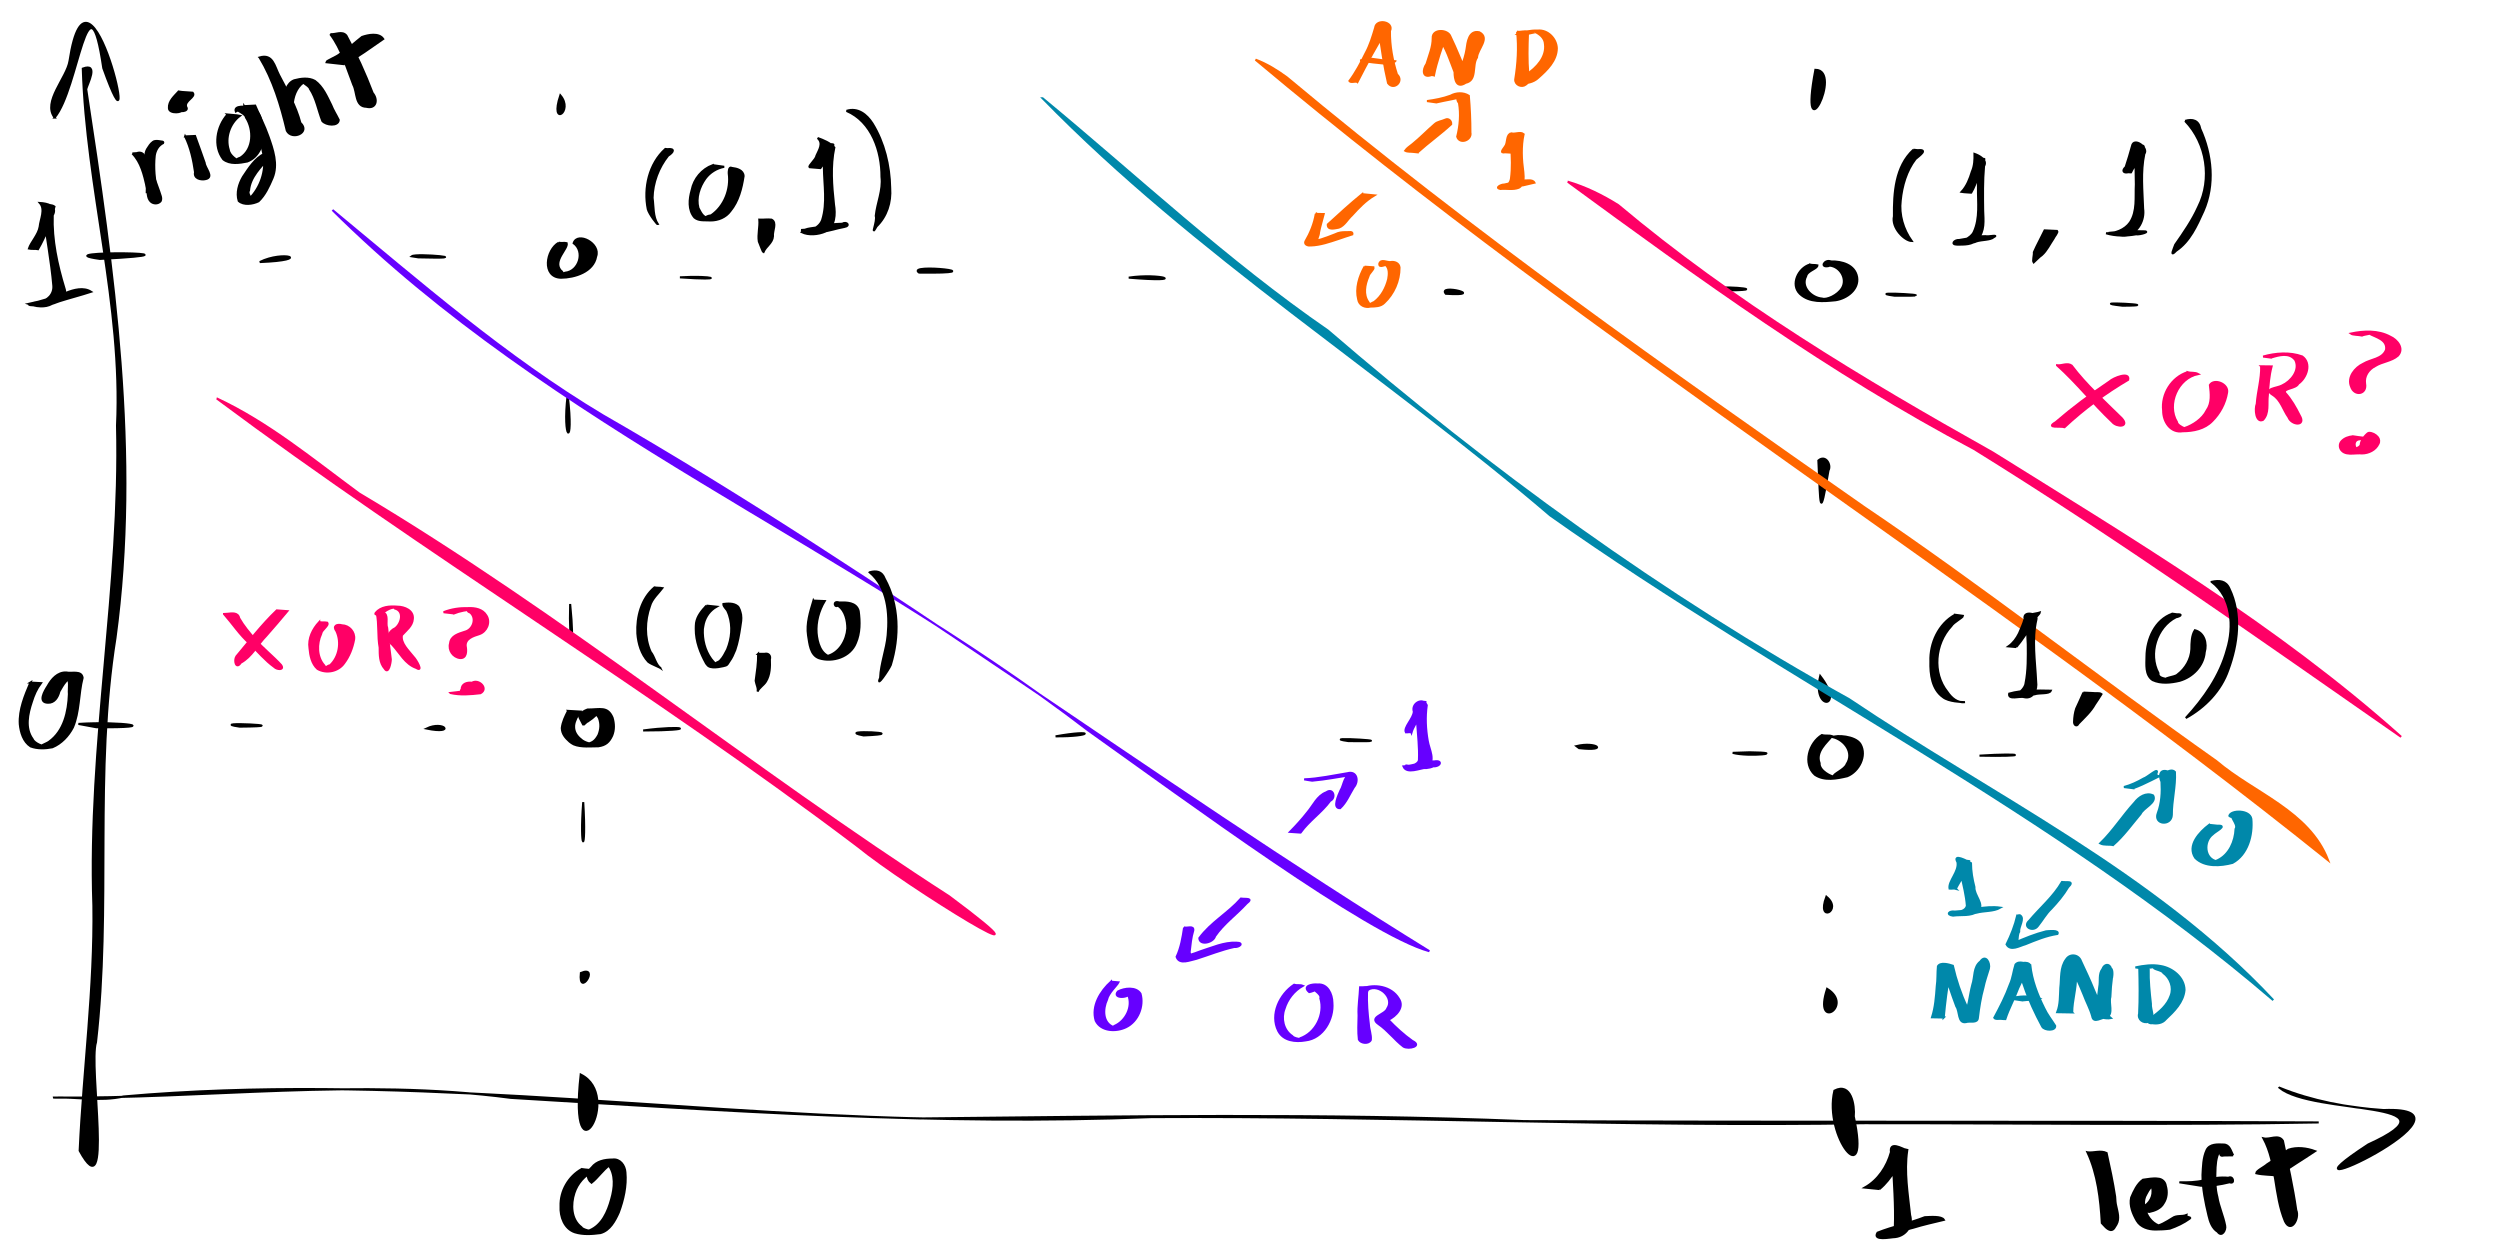 <?xml version="1.0" encoding="UTF-8" standalone="no"?>
<svg
   xmlns:dc="http://purl.org/dc/elements/1.1/"
   xmlns:cc="http://creativecommons.org/ns#"
   xmlns:rdf="http://www.w3.org/1999/02/22-rdf-syntax-ns#"
   xmlns:svg="http://www.w3.org/2000/svg"
   xmlns="http://www.w3.org/2000/svg"
   xmlns:sodipodi="http://sodipodi.sourceforge.net/DTD/sodipodi-0.dtd"
   xmlns:inkscape="http://www.inkscape.org/namespaces/inkscape"
   sodipodi:docname="perceptron-decision.svg"
   inkscape:version="1.0 (4035a4fb49, 2020-05-01)"
   id="svg8"
   version="1.1"
   viewBox="0 0 317.5 158.75"
   height="600"
   width="1200">
  <defs
     id="defs2" />
  <sodipodi:namedview
     inkscape:snap-global="false"
     inkscape:document-rotation="0"
     inkscape:window-maximized="0"
     inkscape:window-y="21"
     inkscape:window-x="0"
     inkscape:window-height="1059"
     inkscape:window-width="1918"
     units="px"
     showgrid="false"
     inkscape:current-layer="layer1"
     inkscape:document-units="mm"
     inkscape:cy="306.76951"
     inkscape:cx="596.66779"
     inkscape:zoom="1.4"
     inkscape:pageshadow="2"
     inkscape:pageopacity="0.0"
     borderopacity="1.0"
     bordercolor="#666666"
     pagecolor="#ffffff"
     id="base" />
  <g
     transform="translate(0,-138.25)"
     id="layer1"
     inkscape:groupmode="layer"
     inkscape:label="Layer 1">
    <path
       d="m 10.515,146.963 c 0.453,15.2 5.062,30.019 4.348,45.335 0.486,20.414 -3.711,40.562 -3.001,60.986 0.149,10.405 -1.27,20.783 -1.745,31.109 4.29,7.848 1.11,-10.776 2.074,-13.786 1.959,-17.083 -0.249,-34.29 2.472,-51.325 3.166,-23.269 -0.21,-46.687 -3.716,-69.706 0.15,-0.658 1.66,-3.4 -0.432,-2.614 z"
       style="fill:#000000;stroke:#000000;stroke-width:0.265;stroke-linecap:round"
       id="path96" />
    <path
       d="m 6.755,277.644 c 19.384,0.18 38.788,-2.513 58.126,0.034 27.095,1.636 54.215,3.535 81.357,2.443 30.201,-0.174 60.385,1.269 90.588,0.774 19.217,-0.014 38.472,0.253 57.65,-0.096 -33.623,-0.156 -67.239,-0.015 -100.874,-0.165 -25.553,-1.038 -51.124,-0.591 -76.668,-0.339 -33.734,-0.844 -67.493,-5.765 -101.237,-2.793 -2.99,0.671 -5.942,0.032 -8.941,0.142 z"
       style="fill:#000000;stroke:#000000;stroke-width:0.265;stroke-linecap:round"
       id="path98" />
    <path
       d="m 289.489,276.39 c 4.279,3.528 23.686,1.544 11.28,7.205 -14.149,9.247 16.223,-4.945 1.944,-4.366 -4.529,-0.304 -9.135,-1.168 -13.224,-2.839 z"
       style="fill:#000000;stroke:#000000;stroke-width:0.265;stroke-linecap:round"
       id="path100" />
    <path
       d="m 6.938,153.177 c 3.069,-3.604 4.255,-19.289 6.181,-6.279 5.352,14.988 -1.792,-17.443 -4.287,-0.913 -0.334,2.15 -3.457,5.208 -1.893,7.192 z"
       style="fill:#000000;stroke:#000000;stroke-width:0.265;stroke-linecap:round"
       id="path102" />
    <path
       d="m 16.816,157.74 c 1.105,1.124 1.465,2.723 1.808,4.208 0.19,0.61 0.025,1.381 0.499,1.871 0.344,0.346 0.94,0.36 1.269,-0.012 0.21,-0.395 -0.067,-0.848 -0.171,-1.243 -0.547,-1.45 -0.959,-2.97 -1.806,-4.286 -0.113,-0.526 -0.544,-0.772 -1.049,-0.575 -0.183,0.012 -0.367,0.024 -0.55,0.037 z"
       style="fill:#000000;stroke:#000000;stroke-width:0.265;stroke-linecap:round"
       id="path104" />
    <path
       d="m 19.919,162.647 c -0.255,-1.532 -0.442,-3.097 -0.267,-4.648 0.095,-0.646 0.454,-1.291 1.062,-1.579 0.129,-0.24 -0.293,-0.174 -0.444,-0.232 -0.287,-0.039 -0.609,-0.095 -0.858,0.099 -0.331,0.234 -0.523,0.604 -0.743,0.933 -0.279,0.508 -0.207,1.101 -0.18,1.655 0.028,0.869 0.09,1.735 0.144,2.602 0.018,0.392 0.025,0.784 0.007,1.176 0.427,-0.002 0.855,-0.007 1.28,-0.007 z"
       style="fill:#000000;stroke:#000000;stroke-width:0.265;stroke-linecap:round"
       id="path106" />
    <path
       d="m 23.513,155.573 c 0.701,1.422 1.034,2.989 1.261,4.548 -0.187,0.814 0.772,1.017 1.367,0.864 1.064,-0.243 -0.101,-1.394 -0.147,-2.039 -0.416,-1.139 -0.79,-2.293 -1.223,-3.426 -0.42,0.018 -0.839,0.036 -1.259,0.054 z"
       style="fill:#000000;stroke:#000000;stroke-width:0.265;stroke-linecap:round"
       id="path108" />
    <path
       d="m 22.684,149.877 c -0.537,0.597 -1.292,1.219 -1.23,2.102 0.002,0.813 1.951,0.548 1.585,0.193 -0.511,0.298 1.034,0.284 0.609,-0.333 -0.301,-0.797 1.305,-1.274 0.814,-1.815 -0.592,-0.064 -1.186,-0.045 -1.778,-0.148 z"
       style="fill:#000000;stroke:#000000;stroke-width:0.265;stroke-linecap:round"
       id="path110" />
    <path
       d="m 28.887,152.804 c -1.35,1.497 -1.819,4.007 -0.532,5.68 0.843,0.67 2.064,0.472 3.046,0.276 1.506,-0.556 2.185,-2.307 1.99,-3.815 -0.087,-1.115 -0.249,-2.672 -1.524,-3.035 -0.541,-0.121 -2.198,-0.32 -1.924,0.488 0.354,-0.218 1.682,-0.367 0.6,-0.312 -1.255,-0.015 0.65,0.473 0.698,1.086 1.003,1.547 0.972,4.027 -0.705,5.104 -0.515,0.154 -0.906,0.529 -0.078,0.417 -0.338,-0.036 -1.314,-0.696 -1.404,-1.404 -0.495,-1.546 0.116,-3.361 1.408,-4.331 -0.519,-0.108 -1.052,-0.092 -1.576,-0.155 z"
       style="fill:#000000;stroke:#000000;stroke-width:0.265;stroke-linecap:round"
       id="path112" />
    <path
       d="m 31.022,151.732 c 1.302,1.878 2.052,4.098 2.477,6.329 0.293,1.959 -0.437,4.039 -1.827,5.434 -0.411,0.262 -0.925,0.481 -0.118,0.39 1.053,0.099 -0.296,-0.856 0.068,-1.446 0.153,-1.725 1.51,-2.975 2.572,-4.218 -0.36,-0.347 0.088,-1.153 -0.57,-0.464 -1.258,0.605 -2.014,1.837 -2.765,2.955 -0.529,0.904 -0.858,2.03 -0.541,3.056 0.634,0.579 1.796,0.395 2.51,0.046 0.835,-0.795 1.327,-1.891 1.777,-2.938 0.734,-1.747 0.072,-3.636 -0.522,-5.317 -0.467,-1.337 -1.123,-2.597 -1.676,-3.898 -0.462,0.024 -0.924,0.048 -1.385,0.072 z"
       style="fill:#000000;stroke:#000000;stroke-width:0.265;stroke-linecap:round"
       id="path114" />
    <path
       d="m 32.972,145.55 c 1.72,2.854 2.693,6.076 3.456,9.298 0.637,1.246 3.048,0.251 1.721,-0.99 -0.567,-2.173 -1.699,-4.108 -2.719,-6.086 -0.574,-1.099 -0.774,-2.732 -2.458,-2.222 z"
       style="fill:#000000;stroke:#000000;stroke-width:0.265;stroke-linecap:round"
       id="path116" />
    <path
       d="m 37.161,151.625 c 0.063,-1.077 0.459,-2.232 1.359,-2.886 0.316,-0.144 1.104,-0.22 0.324,-0.188 -1.125,-0.048 0.427,0.495 0.52,0.981 0.812,1.233 1.039,2.727 1.574,4.081 0.466,0.552 2.012,0.714 2.085,-0.123 -0.308,-0.642 -0.706,-1.237 -0.964,-1.909 -0.547,-1.096 -1.055,-2.317 -2.074,-3.059 -0.795,-0.434 -1.774,-0.301 -2.611,-0.078 -0.968,0.364 -1.151,1.529 -1.481,2.385 -0.14,0.443 -0.28,0.996 0.389,0.791 0.293,0.002 0.586,0.003 0.879,0.005 z"
       style="fill:#000000;stroke:#000000;stroke-width:0.265;stroke-linecap:round"
       id="path118" />
    <path
       d="m 41.943,142.587 c 1.44,1.896 2.067,4.239 2.923,6.423 0.511,0.95 0.218,2.782 1.661,2.799 1.278,0.317 1.491,-0.934 0.801,-1.741 -0.956,-2.501 -2.063,-4.946 -3.342,-7.298 -0.535,-0.637 -1.37,-0.098 -2.042,-0.182 z"
       style="fill:#000000;stroke:#000000;stroke-width:0.265;stroke-linecap:round"
       id="path120" />
    <path
       d="m 43.765,146.408 c 1.721,-0.933 3.294,-2.106 4.904,-3.212 -0.559,-0.81 -1.911,-0.523 -2.692,-0.252 -0.929,0.719 -1.767,1.556 -2.792,2.153 -0.449,0.392 -1.727,0.857 -1.744,1.053 0.775,0.086 1.549,0.172 2.324,0.258 z"
       style="fill:#000000;stroke:#000000;stroke-width:0.265;stroke-linecap:round"
       id="path122" />
    <path
       d="m 265.106,284.596 c 1.292,2.807 1.652,5.924 1.824,8.978 0.331,0.334 0.628,0.791 1.116,0.894 0.422,0.032 0.55,-0.447 0.751,-0.72 0.401,-0.716 0.13,-1.553 -0.028,-2.297 -0.106,-0.4 -0.124,-0.815 -0.147,-1.224 -0.284,-1.863 -0.678,-3.707 -1.086,-5.546 -0.773,-0.371 -1.623,0.017 -2.429,-0.085 z"
       style="fill:#000000;stroke:#000000;stroke-width:0.265;stroke-linecap:round"
       id="path124" />
    <path
       d="m 272.972,292.162 c 0.696,-0.153 1.439,-0.431 1.799,-1.092 0.44,-0.649 0.503,-1.484 0.281,-2.223 -0.059,-0.509 -0.485,-0.887 -0.993,-0.908 -0.638,-0.095 -1.272,0.066 -1.903,0.138 -0.753,0.546 -1.144,1.434 -1.499,2.262 -0.228,1.03 0.21,2.07 0.714,2.948 0.491,0.826 1.486,1.118 2.394,1.111 0.6,-0.005 1.207,-0.028 1.8,-0.111 0.892,-0.308 1.763,-0.721 2.529,-1.277 0.309,-0.218 -0.505,-0.109 -0.423,-0.449 -0.575,0.227 -1.237,-0.001 -1.759,0.382 -0.787,0.479 -1.589,1.021 -2.534,1.103 -0.361,0.171 0.479,0.049 0.606,0.067 0.237,-0.018 0.856,-0.036 0.852,-0.07 -0.994,-0.059 -1.82,-0.8 -2.205,-1.686 -0.395,-0.74 -0.504,-1.683 -0.053,-2.425 0.318,-0.644 0.77,-1.263 1.408,-1.608 -0.443,-0.033 -1.395,-0.011 -1.523,-0.066 0.638,-0.009 0.919,0.712 0.913,1.254 0.042,0.972 -0.647,1.904 -1.591,2.144 -0.234,0.128 -1.272,0.205 -0.567,0.258 0.584,0.082 1.169,0.164 1.753,0.247 z"
       style="fill:#000000;stroke:#000000;stroke-width:0.265;stroke-linecap:round"
       id="path128" />
    <path
       d="m 283.603,284.975 c -0.289,-0.537 -0.431,-1.364 -1.206,-1.367 -0.756,-0.029 -1.781,-0.101 -2.164,0.71 -0.459,0.981 -0.453,2.101 -0.517,3.163 0.001,1.74 0.359,3.453 0.762,5.138 0.174,0.772 0.459,1.624 1.168,2.065 0.523,0.742 1.082,-0.222 0.949,-0.774 -0.231,-1.249 -0.794,-2.411 -0.998,-3.669 -0.258,-0.991 -0.289,-2.016 -0.245,-3.034 0.016,-0.948 0.059,-1.955 0.533,-2.799 0.19,-0.296 1.05,-0.674 0.268,-0.581 -0.319,0.051 -1.287,-0.036 -0.533,0.161 0.627,0.198 7.3e-4,1.234 0.785,1.006 0.399,-0.007 0.799,-0.013 1.198,-0.02 z"
       style="fill:#000000;stroke:#000000;stroke-width:0.265;stroke-linecap:round"
       id="path130" />
    <path
       d="m 279.547,288.841 c 1.221,0.045 2.438,-0.157 3.62,-0.45 0.695,0.305 0.484,-0.893 -0.165,-0.56 -1.037,-0.114 -2.064,0.07 -3.066,0.321 -1.034,0.252 -2.1,0.275 -3.156,0.248 0.92,0.156 1.845,0.294 2.768,0.441 z"
       style="fill:#000000;stroke:#000000;stroke-width:0.265;stroke-linecap:round"
       id="path132" />
    <path
       d="m 287.467,282.826 c 1.736,3.271 1.322,7.154 2.724,10.527 0.784,1.604 1.882,-0.388 1.434,-1.404 -0.423,-2.962 -1.085,-5.887 -1.696,-8.816 -0.557,-0.884 -1.667,-0.106 -2.462,-0.307 z"
       style="fill:#000000;stroke:#000000;stroke-width:0.265;stroke-linecap:round"
       id="path134" />
    <path
       d="m 289.312,287.559 c 1.521,-1.105 3.14,-2.064 4.699,-3.112 -1.052,-0.39 -2.306,-0.544 -3.376,-0.181 -0.906,0.611 -1.771,1.28 -2.705,1.855 -0.395,0.357 -1.377,0.811 -1.391,1.13 0.902,0.217 1.856,0.16 2.773,0.307 z"
       style="fill:#000000;stroke:#000000;stroke-width:0.265;stroke-linecap:round"
       id="path136" />
    <path
       d="m 232.968,276.765 c -1.397,5.855 4.623,13.274 2.46,3.273 0.143,-1.377 -0.318,-4.39 -2.46,-3.273 z"
       style="fill:#000000;stroke:#000000;stroke-width:0.265;stroke-linecap:round"
       id="path138" />
    <path
       d="m 238.693,289.26 c 1.601,-1.31 2.44,-3.267 3.502,-4.985 -0.808,-0.243 -2.467,-0.088 -1.818,1.213 0.126,2.899 0.381,5.798 0.268,8.702 -0.126,0.923 -2.706,0.928 -0.958,0.827 1.172,0.308 2.14,-0.631 3.255,-0.835 1.292,-0.402 2.616,-0.69 3.93,-1.01 -0.288,-0.49 -1.704,-0.367 -2.425,-0.334 -1.956,0.766 -4.04,1.188 -5.999,1.962 -0.679,1.095 1.661,0.566 2.228,0.559 1.374,-0.152 2.3,-1.449 1.904,-2.791 -0.283,-2.717 -0.763,-5.465 -0.365,-8.197 -0.712,-0.292 -2.265,-1.215 -2.062,0.197 -0.503,1.832 -1.638,3.559 -3.322,4.502 0.621,0.063 1.242,0.125 1.863,0.188 z"
       style="fill:#000000;stroke:#000000;stroke-width:0.265;stroke-linecap:round"
       id="path140" />
    <path
       d="m 12.685,171.132 c 16.02,-0.811 -7.75,-1.079 0,0 z"
       style="fill:#000000;stroke:#000000;stroke-width:0.265;stroke-linecap:round"
       id="path142" />
    <path
       d="m 4.827,169.895 c 0.97,-1.675 1.666,-3.53 2.088,-5.405 -0.618,-0.447 -1.868,-0.11 -1.369,0.866 0.364,3.052 0.964,6.078 1.226,9.14 0.114,1.097 -0.73,1.999 -1.809,2.054 -0.593,0.11 -2.107,0.433 -0.689,0.477 1.15,0.353 2.222,-0.163 3.285,-0.528 1.329,-0.42 2.68,-0.765 4.005,-1.195 -0.934,-0.601 -2.193,-0.266 -3.167,0.13 -1.554,0.55 -3.123,1.092 -4.742,1.418 0.958,0.323 2.038,0.5 2.964,-0.02 0.876,-0.242 1.964,-0.884 1.567,-1.963 -0.91,-2.999 -1.601,-6.132 -1.492,-9.278 0.658,-1.198 -0.7,-1.511 -1.625,-1.564 0.72,0.83 0.056,2.067 -0.031,3.021 -0.162,1.017 -1.132,2.009 -1.366,2.768 0.379,0.086 0.775,-0.008 1.153,0.078 z"
       style="fill:#000000;stroke:#000000;stroke-width:0.265;stroke-linecap:round"
       id="path144" />
    <path
       d="m 12.228,230.607 c 8.769,0.086 3.278,-0.776 -2.266,-0.418 z"
       style="fill:#000000;stroke:#000000;stroke-width:0.265;stroke-linecap:round"
       id="path146" />
    <path
       d="m 3.862,224.937 c -0.71,1.665 -1.453,3.432 -1.349,5.278 0.102,1.048 0.449,2.227 1.377,2.827 0.864,0.324 1.862,0.286 2.755,0.111 1.143,-0.47 2.055,-1.444 2.616,-2.531 0.848,-1.995 0.693,-4.222 1.23,-6.294 -0.139,-0.973 -1.408,-0.503 -2.078,-0.674 -1.105,-0.044 -1.872,0.851 -2.357,1.734 -0.391,0.606 -1.283,2.086 0.032,2.108 0.837,0.036 1.275,-0.712 1.448,-1.423 0.468,-0.827 1.016,-1.824 2.028,-2.035 -0.364,-0.03 -1.325,-0.059 -1.272,0.003 0.727,0.518 0.381,1.595 0.46,2.359 -0.079,2.21 -0.61,4.688 -2.523,6.049 -0.373,0.288 -1.687,0.652 -0.505,0.625 -0.179,-0.02 -1.341,-0.366 -1.586,-0.966 -1.009,-1.395 -0.601,-3.22 -0.097,-4.725 0.256,-0.844 0.619,-1.666 1.153,-2.373 -0.445,-0.024 -0.889,-0.048 -1.334,-0.072 z"
       style="fill:#000000;stroke:#000000;stroke-width:0.265;stroke-linecap:round"
       id="path148" />
    <path
       d="m 73.748,274.716 c -1.606,14.366 5.494,2.696 0,0 z"
       style="fill:#000000;stroke:#000000;stroke-width:0.265;stroke-linecap:round"
       id="path150" />
    <path
       d="m 73.878,286.719 c -1.679,0.93 -2.758,2.804 -2.687,4.727 -0.072,1.315 0.471,2.862 1.829,3.307 1.044,0.322 2.173,0.237 3.239,0.097 1.203,-0.327 1.854,-1.559 2.327,-2.616 0.601,-1.618 1.003,-3.372 0.84,-5.106 -0.056,-0.868 -0.683,-1.75 -1.647,-1.614 -0.966,-0.003 -2.015,0.197 -2.635,1.014 -0.62,0.504 -0.689,1.424 -0.025,1.931 0.828,-0.653 1.426,-1.606 2.308,-2.244 0.302,-0.217 1.121,-0.306 0.304,-0.339 -0.424,-0.004 -1.241,-0.104 -0.505,0.257 0.992,1.251 0.804,3.01 0.384,4.45 -0.422,1.545 -1.157,3.26 -2.733,3.921 -0.444,0.029 -0.755,0.237 -0.082,0.186 1.231,-0.002 -0.744,-0.13 -0.957,-0.585 -1.329,-0.998 -1.362,-2.909 -0.887,-4.358 0.396,-1.216 1.301,-2.251 2.463,-2.787 -0.334,-0.148 -1.057,-0.155 -1.536,-0.241 z"
       style="fill:#000000;stroke:#000000;stroke-width:0.265;stroke-linecap:round"
       id="path152" />
    <path
       d="m 30.435,230.533 c 8.145,-0.066 -4.587,-0.668 0,0 z"
       style="fill:#000000;stroke:#000000;stroke-width:0.265;stroke-linecap:round"
       id="path168" />
    <path
       d="m 54.178,230.776 c 3.795,0.778 2.181,-1.055 0,0 z"
       style="fill:#000000;stroke:#000000;stroke-width:0.265;stroke-linecap:round"
       id="path170" />
    <path
       d="m 81.686,231.02 c 7.111,-0.001 5.273,-0.705 0,0 z"
       style="fill:#000000;stroke:#000000;stroke-width:0.265;stroke-linecap:round"
       id="path172" />
    <path
       d="m 109.673,231.65 c 6.753,-0.278 -3.975,-0.768 0,0 z"
       style="fill:#000000;stroke:#000000;stroke-width:0.265;stroke-linecap:round"
       id="path174" />
    <path
       d="m 134.06,231.765 c 4.685,0.037 5.18,-0.916 0,0 z"
       style="fill:#000000;stroke:#000000;stroke-width:0.265;stroke-linecap:round"
       id="path176" />
    <path
       d="m 171.254,232.37 c 8.262,0.129 -4.47,-0.632 0,0 z"
       style="fill:#000000;stroke:#000000;stroke-width:0.265;stroke-linecap:round"
       id="path178" />
    <path
       d="m 200.545,233.263 c 3.884,0.44 2.167,-0.879 -0.34,-0.256 z"
       style="fill:#000000;stroke:#000000;stroke-width:0.265;stroke-linecap:round"
       id="path180" />
    <path
       d="m 220.052,233.861 c 2.017,0.558 7.208,-0.018 2.154,-0.07 z"
       style="fill:#000000;stroke:#000000;stroke-width:0.265;stroke-linecap:round"
       id="path182" />
    <path
       d="m 251.398,234.219 c 6.34,0.144 5.728,-0.376 0,0 z"
       style="fill:#000000;stroke:#000000;stroke-width:0.265;stroke-linecap:round"
       id="path184" />
    <path
       d="m 32.994,171.532 c 6.889,-0.271 2.987,-1.502 0,0 z"
       style="fill:#000000;stroke:#000000;stroke-width:0.265;stroke-linecap:round"
       id="path186" />
    <path
       d="m 53.13,170.932 c 7.859,0.217 -0.321,-0.561 -0.839,-0.134 l 0.535,0.085 z"
       style="fill:#000000;stroke:#000000;stroke-width:0.265;stroke-linecap:round"
       id="path188" />
    <path
       d="m 86.353,173.473 c 6.165,0.436 4.182,-0.263 0,0 z"
       style="fill:#000000;stroke:#000000;stroke-width:0.265;stroke-linecap:round"
       id="path190" />
    <path
       d="m 116.725,172.869 c 10.335,0.134 -1.796,-1.214 0,0 z"
       style="fill:#000000;stroke:#000000;stroke-width:0.265;stroke-linecap:round"
       id="path192" />
    <path
       d="m 143.353,173.512 c 7.862,0.657 4.022,-0.611 0,0 z"
       style="fill:#000000;stroke:#000000;stroke-width:0.265;stroke-linecap:round"
       id="path194" />
    <path
       d="m 183.62,175.559 c 5.457,0.349 -1.133,-1.341 0,0 z"
       style="fill:#000000;stroke:#000000;stroke-width:0.265;stroke-linecap:round"
       id="path196" />
    <path
       d="m 219.682,175.124 c 6.159,-0.081 -3.62,-0.769 0,0 z"
       style="fill:#000000;stroke:#000000;stroke-width:0.265;stroke-linecap:round"
       id="path198" />
    <path
       d="m 240.602,175.801 c 7.946,0.093 -4.572,-0.626 0,0 z"
       style="fill:#000000;stroke:#000000;stroke-width:0.265;stroke-linecap:round"
       id="path200" />
    <path
       d="m 269.557,177.074 c 6.177,-0.03 -5.378,-0.62 0,0 z"
       style="fill:#000000;stroke:#000000;stroke-width:0.265;stroke-linecap:round;fill-opacity:1;stroke-opacity:1"
       id="path202" />
    <path
       d="m 71.16,150.358 c -1.388,4.148 1.759,2.048 0,0 z"
       style="fill:#000000;stroke:#000000;stroke-width:0.265;stroke-linecap:round"
       id="path204" />
    <path
       d="m 72.094,188.463 c -0.704,5.654 0.838,6.923 0,0 z"
       style="fill:#000000;stroke:#000000;stroke-width:0.265;stroke-linecap:round"
       id="path208" />
    <path
       d="m 72.41,214.959 c -0.175,5.531 0.621,6.141 0,0 z"
       style="fill:#000000;stroke:#000000;stroke-width:0.265;stroke-linecap:round"
       id="path210" />
    <path
       d="m 74.07,240.122 c -0.492,6.272 0.431,7.003 0,0 z"
       style="fill:#000000;stroke:#000000;stroke-width:0.265;stroke-linecap:round"
       id="path212" />
    <path
       d="m 73.772,261.819 c -0.342,3.262 2.456,-1.039 0,0 z"
       style="fill:#000000;stroke:#000000;stroke-width:0.265;stroke-linecap:round"
       id="path214" />
    <path
       d="m 230.552,147.111 c -2.137,11.256 3.593,0.038 0,0 z"
       style="fill:#000000;stroke:#000000;stroke-width:0.265;stroke-linecap:round"
       id="path216" />
    <path
       d="m 230.933,196.734 c 0.271,5.672 0.151,7.958 1.285,1.256 0.397,-0.706 -0.366,-2.05 -1.285,-1.256 z"
       style="fill:#000000;stroke:#000000;stroke-width:0.265;stroke-linecap:round"
       id="path220" />
    <path
       d="m 231.169,224.102 c -1.104,4.501 3.271,4.247 0,0 z"
       style="fill:#000000;stroke:#000000;stroke-width:0.265;stroke-linecap:round"
       id="path222" />
    <path
       d="m 231.948,252.13 c -1.322,3.481 2.172,1.752 0,0 z"
       style="fill:#000000;stroke:#000000;stroke-width:0.265;stroke-linecap:round"
       id="path224" />
    <path
       d="m 232.044,263.828 c -1.805,5.496 3.475,2.165 0,0 z"
       style="fill:#000000;stroke:#000000;stroke-width:0.265;stroke-linecap:round"
       id="path226" />
    <path
       d="m 72.144,228.533 c -0.355,0.692 -0.71,1.403 -0.796,2.183 0.015,0.739 0.468,1.256 0.993,1.721 0.168,0.126 0.323,0.258 0.518,0.343 0.924,0.402 2.274,0.241 3.145,0.245 0.915,-0.135 1.356,-0.525 1.739,-1.346 0.306,-0.752 0.274,-1.524 0.051,-2.288 -0.637,-1.475 -1.564,-1.027 -3.19,-1.028 -0.373,0.13 -1.078,0.523 -1.011,1.018 0.003,0.02 0.448,0.85 0.46,0.873 0,0 0.113,0.003 0.113,0.003 v 0 c 1.153,-1.034 -0.353,0.274 1.046,-0.784 0.441,-0.333 0.672,-0.765 1.285,-0.823 -3.142,-0.08 -1.544,-0.198 -1.011,0.121 0.267,0.16 0.432,0.409 0.582,0.673 0.271,0.73 0.227,1.429 -0.061,2.152 -0.422,0.773 -0.806,1.064 -1.699,1.159 2.589,0.021 1.17,0.049 0.583,-0.078 -0.336,-0.073 -0.65,-0.192 -0.937,-0.384 -0.532,-0.403 -0.966,-0.876 -1.039,-1.57 -0.001,-0.11 -0.015,-0.22 -0.004,-0.329 0.068,-0.644 0.43,-1.255 0.792,-1.772 0,0 -1.559,-0.091 -1.559,-0.091 z"
       id="path228"
       style="fill:#000000;stroke:#000000;stroke-width:0.265;stroke-linecap:round" />
    <path
       d="m 42.221,164.92 c 27.845,27.628 65.108,42.43 95.97,66.092 12.723,9.049 35.495,25.893 43.336,28.04 -35.508,-21.908 -68.793,-47.263 -105.008,-68.082 -12.387,-7.415 -23.225,-16.898 -34.297,-26.05 z"
       style="fill:#6600ff;stroke:#6600ff;stroke-width:0.265;stroke-linecap:round"
       id="path563" />
    <path
       d="m 83.114,212.852 c -1.675,1.424 -2.272,3.72 -2.169,5.844 0.094,1.285 0.483,2.636 1.376,3.591 0.416,0.343 1.569,0.724 1.616,0.855 -0.69,-0.474 -0.776,-1.459 -1.308,-2.107 -0.811,-1.82 -0.742,-3.972 -0.078,-5.825 0.235,-0.896 1.162,-1.717 1.571,-2.269 -0.332,-0.063 -0.676,-0.025 -1.008,-0.089 z"
       style="fill:#000000;stroke:#000000;stroke-width:0.265;stroke-linecap:round"
       id="path230" />
    <path
       d="m 89.726,215.164 c -0.598,0.611 -1.187,1.329 -1.329,2.202 -0.04,0.249 -0.024,0.504 -0.035,0.756 -0.009,1.577 0.554,3.024 1.305,4.382 0.104,0.114 0.184,0.257 0.312,0.343 0.565,0.38 2.014,-0.021 2.209,-0.083 0.206,-0.066 0.301,-0.313 0.427,-0.489 0.399,-0.554 0.488,-0.852 0.767,-1.486 0.32,-0.939 0.489,-1.912 0.634,-2.89 0.09,-0.607 0.184,-0.977 0.102,-1.582 -0.028,-0.204 -0.108,-0.398 -0.162,-0.597 -0.085,-0.153 -0.123,-0.343 -0.255,-0.458 -0.527,-0.456 -1.311,-0.373 -1.939,-0.292 0,0 0.112,0.016 0.112,0.016 v 0 c 0.03,-0.014 0.089,-0.074 0.089,-0.042 0.001,0.059 -0.096,0.095 -0.087,0.154 0.021,0.142 0.457,0.656 0.472,0.675 0.077,0.189 0.168,0.372 0.231,0.567 0.483,1.487 0.341,2.964 -0.237,4.403 -0.316,0.583 -0.465,0.956 -0.923,1.437 -0.158,0.166 -0.629,0.226 -0.532,0.433 0.121,0.257 0.56,0.104 0.828,0.197 0.325,0.112 -1.507,-0.249 -0.962,-0.371 -0.143,-0.166 -0.3,-0.321 -0.428,-0.498 -0.8,-1.106 -1.124,-2.457 -1.063,-3.806 0.045,-0.245 0.072,-0.494 0.136,-0.735 0.236,-0.896 0.797,-1.642 1.6,-2.1 0,0 -1.273,-0.134 -1.273,-0.134 z"
       id="path232"
       style="fill:#000000;stroke:#000000;stroke-width:0.265;stroke-linecap:round" />
    <path
       d="m 96.282,221.291 c 0.025,1.15 -0.159,2.29 -0.311,3.425 0.064,0.446 0.38,1.007 0.228,1.373 0.24,-0.54 0.786,-0.796 1.083,-1.295 0.51,-0.838 0.535,-1.855 0.492,-2.803 0.148,-0.479 -0.196,-0.824 -0.655,-0.707 -0.279,0.002 -0.559,0.005 -0.838,0.007 z"
       style="fill:#000000;stroke:#000000;stroke-width:0.265;stroke-linecap:round"
       id="path234" />
    <path
       d="m 103.301,214.526 c -0.424,1.432 -0.909,2.903 -0.678,4.42 0.173,1.034 0.248,2.493 1.409,2.905 1.743,0.54 3.963,-0.166 4.668,-1.953 0.554,-1.264 0.53,-2.702 0.354,-4.043 -0.297,-1.136 -1.556,-1.111 -2.486,-1.087 -0.923,-0.301 -0.525,0.909 -0.046,0.266 -0.584,-0.045 -0.634,0.061 -0.027,0.181 0.844,0.612 1.115,1.85 1.114,2.859 -0.1,1.508 -1.029,3.105 -2.564,3.501 -0.196,0.332 1.419,0.121 0.486,0.112 -1.328,-0.317 -1.721,-1.856 -1.825,-3.042 -0.101,-1.418 0.303,-2.845 1.027,-4.058 -0.477,-0.02 -0.955,-0.041 -1.432,-0.06 z"
       style="fill:#000000;stroke:#000000;stroke-width:0.265;stroke-linecap:round"
       id="path236" />
    <path
       d="m 110.445,210.931 c 2.285,1.928 2.546,5.202 2.292,7.985 -0.167,1.837 -0.889,3.582 -0.96,5.422 -0.619,1.477 1.14,-1.089 1.356,-1.639 1.09,-3.567 1.061,-7.619 -0.775,-10.944 -0.355,-0.947 -1.042,-1.061 -1.912,-0.825 z"
       style="fill:#000000;stroke:#000000;stroke-width:0.265;stroke-linecap:round"
       id="path238" />
    <path
       d="m 70.97,169.071 c -1.629,0.895 -2.171,4.395 0.277,4.449 1.733,-0.009 4.127,-0.748 4.46,-2.699 0.61,-1.634 -2.357,-3.187 -2.853,-1.694 1.457,1.062 0.693,3.597 -1.086,3.762 -1.02,0.344 0.17,0.261 -0.574,-0.303 -1.02,-1.235 0.975,-2.736 0.775,-3.456 -0.329,-0.084 -0.671,0.039 -1,-0.059 z"
       style="fill:#000000;stroke:#000000;stroke-width:0.265;stroke-linecap:round"
       id="path240" />
    <path
       d="m 84.499,157.168 c -2.088,1.879 -2.771,4.961 -2.231,7.645 0.178,0.658 1.204,1.967 1.281,1.93 -0.641,-0.978 -0.513,-2.248 -0.673,-3.364 0.041,-1.931 0.77,-3.857 1.97,-5.357 0.696,-0.437 0.934,-0.941 -0.079,-0.828 l -0.133,-0.013 z"
       style="fill:#000000;stroke:#000000;stroke-width:0.265;stroke-linecap:round"
       id="path242" />
    <path
       d="m 90.515,159.227 c -1.365,0.505 -2.402,1.74 -2.675,3.168 -0.324,1.132 -0.467,2.528 0.361,3.484 0.573,0.472 1.368,0.318 2.055,0.366 0.96,0.005 1.929,-0.396 2.502,-1.188 1.033,-1.25 1.437,-2.879 1.677,-4.446 -0.029,-0.741 -0.863,-0.961 -1.467,-1.029 -0.458,-0.237 -0.419,0.559 -0.415,0.704 0.273,1.982 -0.554,4.165 -2.239,5.313 -0.351,0.02 -1.112,0.319 -0.334,0.438 0.573,0.015 0.479,-0.162 -0.021,-0.136 -0.707,0.002 -0.973,-0.717 -1.258,-1.234 -0.343,-1.292 0.126,-2.689 0.883,-3.747 0.57,-0.774 1.444,-1.312 2.387,-1.487 -0.485,-0.068 -0.971,-0.137 -1.456,-0.205 z"
       style="fill:#000000;stroke:#000000;stroke-width:0.265;stroke-linecap:round"
       id="path244" />
    <path
       d="m 96.436,166.146 c 0.077,0.924 -0.21,1.873 -0.066,2.768 0.177,0.389 0.476,1.317 0.586,1.355 0.3,-0.738 1.162,-1.155 1.211,-2.015 -0.091,-0.663 0.557,-1.737 -0.185,-2.109 -0.511,-0.061 -1.032,0.029 -1.546,0.001 z"
       style="fill:#000000;stroke:#000000;stroke-width:0.265;stroke-linecap:round"
       id="path246" />
    <path
       d="m 104.193,159.597 c 0.65,-0.839 1.248,-1.89 1.553,-2.81 0.521,-0.411 -1.032,-0.177 -1.274,0.056 -0.218,0.803 0.258,1.787 0.163,2.687 0.024,2.209 0.452,4.492 -0.217,6.647 -0.353,1.033 -1.707,1.58 -2.669,1.283 0.861,-0.103 1.734,-0.018 2.566,0.226 0.975,-0.08 1.932,-0.444 2.906,-0.612 0.83,-0.14 0.329,-0.756 -0.262,-0.407 -0.935,0.028 -1.881,0.096 -2.798,0.333 -0.74,0.31 -1.849,0.133 -2.351,0.729 0.857,0.427 2.103,0.322 3.011,-0.076 1.257,-0.627 1.294,-2.232 1.093,-3.439 -0.26,-2.397 -0.459,-4.865 0.044,-7.234 -0.516,-0.58 -1.413,-0.946 -2.117,-1.2 0.763,0.649 0.172,1.514 -0.142,2.222 -0.082,0.549 -1.096,1.319 -0.876,1.482 0.456,0.038 0.914,0.075 1.369,0.113 z"
       style="fill:#000000;stroke:#000000;stroke-width:0.265;stroke-linecap:round"
       id="path248" />
    <path
       d="m 107.504,152.333 c 3.21,1.366 4.467,5.138 4.446,8.388 0.2,1.714 -0.56,3.289 -0.728,4.944 0.231,0.675 -0.746,2.829 0.098,1.339 1.315,-1.288 1.871,-3.055 1.733,-4.871 -0.048,-2.85 -0.741,-5.768 -2.245,-8.203 -0.73,-1.141 -1.877,-2.062 -3.304,-1.597 z"
       style="fill:#000000;stroke:#000000;stroke-width:0.265;stroke-linecap:round"
       id="path250" />
    <path
       d="m 229.843,171.853 c -1.456,0.44 -2.471,2.523 -1.26,3.713 1.208,1.146 3.024,0.963 4.547,0.812 1.401,-0.212 2.983,-1.356 2.724,-2.937 -0.275,-1.566 -1.959,-2.026 -3.328,-1.985 -0.773,-0.334 -1.484,0.821 -0.3,0.584 1.058,-0.341 -1.078,-0.29 0.17,-0.058 1.295,0.134 2.227,1.67 1.541,2.844 -0.55,0.938 -1.975,1.547 -2.528,1.345 -1.325,-0.094 -2.743,-1.474 -2.033,-2.837 0.142,-0.713 1.411,-0.925 1.438,-1.383 -0.319,-0.073 -0.655,-0.01 -0.971,-0.099 z"
       style="fill:#000000;stroke:#000000;stroke-width:0.265;stroke-linecap:round"
       id="path252" />
    <path
       d="m 243.002,157.267 c -2.313,2.12 -2.503,5.513 -2.47,8.448 -0.338,1.474 1.345,3.115 2.248,3.143 -1.048,-1.477 -1.613,-3.326 -1.39,-5.148 0.182,-1.861 0.74,-3.775 1.885,-5.268 0.579,-0.492 1.67,-1.245 0.239,-1.121 -0.171,-0.018 -0.342,-0.036 -0.513,-0.054 z"
       style="fill:#000000;stroke:#000000;stroke-width:0.265;stroke-linecap:round"
       id="path254" />
    <path
       d="m 250.344,162.717 c 0.758,-1.264 0.966,-2.762 1.486,-4.118 0.717,-0.351 -0.781,-0.122 -0.959,0.107 0.232,1.069 0.327,2.202 0.334,3.313 -0.032,1.902 0.284,3.924 -0.543,5.707 -0.349,0.766 -1.672,1.303 -2.138,1.236 0.84,-0.263 1.642,0.369 2.485,-0.059 0.669,-0.216 1.804,-0.157 2.181,-0.522 0.753,-0.396 -0.673,-0.025 -1.051,-0.136 -1.123,1e-5 -2.208,0.333 -3.315,0.487 -0.593,-0.057 -1.163,0.574 -0.263,0.587 0.906,-0.014 1.944,0.058 2.595,-0.715 0.933,-0.968 0.748,-2.386 0.706,-3.613 -0.024,-1.883 -0.055,-3.771 0.111,-5.65 0.471,-0.771 -0.633,-1.349 -1.211,-1.548 0.015,0.724 -0.007,1.52 -0.334,2.253 -0.278,0.922 -0.639,1.855 -1.304,2.572 0.403,0.067 0.814,0.061 1.22,0.099 z"
       style="fill:#000000;stroke:#000000;stroke-width:0.265;stroke-linecap:round"
       id="path256" />
    <path
       d="m 259.666,167.509 c -0.44,0.931 -0.955,1.825 -1.364,2.771 0.037,0.396 -0.199,1.073 -0.026,1.303 0.353,-0.306 0.643,-0.676 1.036,-0.94 0.643,-0.572 0.997,-1.374 1.477,-2.074 0.123,-0.299 0.623,-0.82 0.466,-0.987 -0.529,-0.025 -1.059,-0.049 -1.588,-0.073 z"
       style="fill:#000000;stroke:#000000;stroke-width:0.265;stroke-linecap:round"
       id="path258" />
    <path
       d="m 270.637,160.14 c 0.485,-1.03 1.322,-1.897 1.55,-3.042 0.523,-0.764 -1.786,-0.259 -1.204,0.573 0.325,1.305 0.225,2.666 0.272,4.002 -0.086,1.612 0.192,3.399 -0.742,4.825 -0.667,0.953 -1.908,1.406 -3.04,1.378 1.234,0.363 2.539,0.355 3.795,0.13 0.515,0.091 2.091,-0.408 0.821,-0.382 -1.431,-0.046 -2.862,0.055 -4.285,0.202 0.75,0.209 1.568,0.454 2.339,0.324 1.426,-0.4 2.241,-1.972 2.033,-3.39 -0.079,-2.32 -0.33,-4.674 0.153,-6.968 0.598,-0.767 -1.348,-2.181 -1.562,-0.994 -0.241,0.868 -0.511,1.802 -0.805,2.671 -0.502,0.441 -0.307,0.804 0.335,0.65 l 0.17,0.011 0.17,0.011 z"
       style="fill:#000000;stroke:#000000;stroke-width:0.265;stroke-linecap:round"
       id="path260" />
    <path
       d="m 277.506,153.604 c 2.744,2.837 3.447,7.393 1.668,10.924 -0.771,1.715 -1.85,3.265 -2.922,4.801 -0.18,0.541 -0.752,1.678 0.112,0.765 1.752,-1.174 2.629,-3.18 3.47,-5.034 1.464,-3.325 1.081,-7.194 -0.399,-10.442 -0.192,-1.074 -0.969,-1.305 -1.929,-1.014 z"
       style="fill:#000000;stroke:#000000;stroke-width:0.265;stroke-linecap:round"
       id="path262" />
    <path
       d="m 231.378,231.6 c -1.628,0.993 -2.443,3.628 -0.894,5.04 1.195,0.823 2.801,0.502 4.118,0.189 1.483,-0.599 2.519,-2.579 1.69,-4.047 -0.643,-1.108 -3.18,-1.19 -3.485,-0.912 1.478,0.38 2.666,1.99 1.713,3.431 -0.233,0.69 -1.776,1.248 -1.644,1.563 -0.204,0.051 -1.861,-0.692 -1.788,-1.69 -0.551,-1.468 0.92,-2.62 1.57,-3.436 -0.413,-0.137 -0.866,0.003 -1.28,-0.138 z"
       style="fill:#000000;stroke:#000000;stroke-width:0.265;stroke-linecap:round"
       id="path264" />
    <path
       d="m 159.449,145.825 c 43.446,36.478 92.024,66.168 136.22,101.675 -2.396,-6.257 -9.424,-8.517 -14.196,-12.592 -15.043,-10.607 -29.52,-21.998 -44.784,-32.3 -24.951,-17.443 -49.893,-34.982 -73.261,-54.53 -1.232,-0.903 -2.545,-1.717 -3.98,-2.254 z"
       style="fill:#ff6600;stroke:#ff6600;stroke-width:0.265;stroke-linecap:round"
       id="path583" />
    <path
       d="m 248.277,216.33 c -2.086,1.164 -3.198,3.593 -3.115,5.931 -0.04,1.607 0.18,3.528 1.598,4.53 0.72,0.583 2.397,0.619 2.789,0.634 -0.966,0.126 -1.721,-0.55 -2.221,-1.293 -1.952,-2.413 -1.59,-6.145 0.489,-8.363 0.316,-0.526 1.468,-1.063 1.488,-1.31 -0.34,-0.065 -0.687,-0.073 -1.028,-0.129 z"
       style="fill:#000000;stroke:#000000;stroke-width:0.265;stroke-linecap:round"
       id="path266" />
    <path
       d="m 256.045,220.426 c 0.829,-0.905 1.439,-1.986 2.08,-3.022 0.104,-0.527 0.91,-1.177 0.938,-1.366 -0.629,0.214 -1.954,0.155 -1.809,1.061 0.285,0.955 0.185,1.967 0.272,2.953 0.015,1.655 0.046,3.339 -0.28,4.967 -0.079,0.741 -1.049,1.512 -1.511,1.412 0.927,-0.118 1.797,0.202 2.665,-0.007 0.583,-0.21 1.868,1.8e-4 2.051,-0.454 -1.765,-0.026 -3.567,-0.115 -5.286,0.369 -0.17,0.872 1.378,0.263 1.911,0.453 1.168,0.259 1.661,-0.993 1.516,-1.948 -0.117,-2.642 -0.572,-5.332 0.038,-7.948 0.206,-0.734 -1.742,-1.135 -1.505,-0.051 -0.164,0.638 -0.464,1.236 -0.715,1.853 -0.313,0.637 -0.748,1.23 -1.333,1.642 0.323,0.029 0.646,0.057 0.968,0.086 z"
       style="fill:#000000;stroke:#000000;stroke-width:0.265;stroke-linecap:round"
       id="path268" />
    <path
       d="m 264.595,226.211 c -0.304,0.68 -0.602,1.365 -0.922,2.037 -0.172,0.527 -0.248,1.086 -0.264,1.637 -0.044,0.417 0.334,0.723 0.559,0.252 0.742,-0.773 1.561,-1.498 2.084,-2.447 0.277,-0.429 0.58,-0.842 0.836,-1.284 -0.26,-0.215 -0.727,-0.069 -1.075,-0.139 -0.406,-0.019 -0.812,-0.037 -1.218,-0.055 z"
       style="fill:#000000;stroke:#000000;stroke-width:0.265;stroke-linecap:round"
       id="path270" />
    <path
       d="m 199.107,161.327 c 16.642,12.188 33.334,24.306 51.608,33.948 18.536,11.487 36.343,24.089 54.225,36.554 -15.685,-14.035 -34.023,-24.961 -51.846,-36.102 -16.609,-9.308 -32.988,-19.152 -47.583,-31.426 -1.997,-1.255 -4.138,-2.304 -6.405,-2.974 z"
       style="fill:#ff0066;fill-opacity:1;stroke:#ff0066;stroke-width:0.265;stroke-linecap:round;stroke-opacity:1"
       id="path643" />
    <path
       d="m 275.896,216.19 c -2.218,0.761 -3.275,3.233 -3.291,5.434 -0.008,1.008 -0.188,2.353 0.778,2.996 1.054,0.495 2.325,0.351 3.428,0.091 1.647,-0.47 3.047,-1.883 3.189,-3.638 0.319,-1.093 -0.025,-2.474 -1.249,-2.787 -0.429,0.66 -0.436,1.59 -0.444,2.413 -0.068,1.286 -0.757,2.455 -1.768,3.221 -0.341,0.361 -2.117,0.382 -1.36,0.847 1.015,-0.427 -1.196,-0.081 -1.056,-1.025 -1.308,-2.439 -0.241,-5.851 2.232,-7.105 0.5,-0.078 0.973,-0.415 0.124,-0.368 -0.194,-0.027 -0.389,-0.053 -0.582,-0.08 z"
       style="fill:#000000;stroke:#000000;stroke-width:0.265;stroke-linecap:round"
       id="path272" />
    <path
       d="m 280.873,212.143 c 2.604,1.975 2.849,5.698 1.943,8.607 -0.886,3.317 -2.929,6.191 -5.216,8.686 2.436,-1.341 4.491,-3.452 5.403,-6.118 1.2,-3.258 1.693,-7.084 0.135,-10.308 -0.443,-1.032 -1.311,-1.076 -2.265,-0.868 z"
       style="fill:#000000;stroke:#000000;stroke-width:0.265;stroke-linecap:round"
       id="path274" />
    <path
       d="m 164.355,263.31 c -1.827,1.207 -3.064,3.767 -2.023,5.856 0.659,1.283 2.203,1.434 3.47,1.212 2.235,-0.247 3.591,-2.685 3.412,-4.78 -0.011,-1.085 -0.594,-2.44 -1.886,-2.315 -0.626,-0.07 -1.993,0.165 -1.053,0.964 0.499,-0.082 1.972,-0.719 0.612,-0.652 -0.597,0.194 1.021,0.797 0.798,1.438 0.597,2.026 -0.597,4.442 -2.625,5.102 1.39,0.168 -0.653,0.176 -0.95,-0.305 -1.123,-0.738 -1.441,-2.25 -0.98,-3.464 0.368,-1.219 1.215,-2.288 2.323,-2.917 -0.349,-0.152 -0.744,-0.014 -1.098,-0.139 z"
       style="fill:#6600ff;stroke:#6600ff;stroke-width:0.265;stroke-linecap:round"
       id="path565" />
    <path
       d="m 172.737,263.637 c -0.048,1.193 -0.265,2.377 -0.196,3.574 -0.018,1.022 -0.086,2.048 0.037,3.066 0.265,0.506 1.274,0.579 1.515,0.049 0.072,-0.671 -0.225,-1.331 -0.251,-2.005 -0.166,-1.334 -0.283,-2.684 -0.236,-4.027 0.308,-0.894 -0.232,-0.611 -0.868,-0.657 z"
       style="fill:#6600ff;stroke:#6600ff;stroke-width:0.265;stroke-linecap:round"
       id="path567" />
    <path
       d="m 173.752,263.935 c 1.332,-0.799 3.363,1.001 2.443,2.386 -0.272,0.825 -2.429,1.073 -1.116,1.99 1.179,0.805 2.032,1.992 3.167,2.857 0.653,0.384 2.468,-0.07 1.11,-0.72 -1.101,-0.785 -2.102,-1.703 -3.035,-2.68 0.961,-0.476 2.09,-1.596 1.312,-2.711 -0.925,-1.546 -3.108,-1.89 -4.676,-1.243 0.2,0.147 0.551,0.043 0.793,0.12 z"
       style="fill:#6600ff;stroke:#6600ff;stroke-width:0.265;stroke-linecap:round"
       id="path569" />
    <path
       d="m 157.604,252.369 c -1.612,1.833 -3.84,3.037 -5.289,5.025 0.041,0.999 1.806,0.543 1.991,-0.247 1.096,-1.6 2.702,-2.736 4,-4.157 0.963,-0.74 -0.116,-0.529 -0.702,-0.621 z"
       style="fill:#6600ff;stroke:#6600ff;stroke-width:0.265;stroke-linecap:round"
       id="path571" />
    <path
       d="m 150.381,256.046 c -0.188,1.268 -0.402,2.555 -0.951,3.725 0.36,1.048 1.728,0.4 2.499,0.248 1.604,-0.506 3.178,-1.147 4.816,-1.507 0.615,0.085 1.318,-0.522 0.302,-0.539 -1.607,-0.081 -3.119,0.629 -4.622,1.103 -0.695,0.298 -2.114,0.665 -2.406,0.845 0.634,0.045 1.372,0.098 1.061,-0.747 0.108,-0.931 0.187,-1.865 0.465,-2.762 0.09,-0.663 -0.791,-0.252 -1.166,-0.366 z"
       style="fill:#6600ff;stroke:#6600ff;stroke-width:0.265;stroke-linecap:round"
       id="path573" />
    <path
       d="m 165.173,243.988 c 1.075,-1.507 2.667,-2.546 3.759,-4.04 0.781,-0.355 0.382,-1.694 -0.485,-1.075 -1.169,0.434 -1.669,1.694 -2.437,2.583 -0.67,0.86 -1.409,1.663 -2.172,2.441 0.445,0.031 0.89,0.061 1.334,0.092 z"
       style="fill:#6600ff;stroke:#6600ff;stroke-width:0.265;stroke-linecap:round"
       id="path575" />
    <path
       d="m 166.645,237.394 c 1.759,-0.15 3.489,-0.519 5.238,-0.749 -1.177,-0.3 -1.18,1.299 -1.633,1.987 -0.25,0.571 -1.075,2.302 -0.056,2.257 0.784,-0.726 1.184,-1.749 1.735,-2.646 0.671,-0.766 0.416,-2.131 -0.805,-1.792 -1.823,0.292 -3.635,0.708 -5.49,0.776 0.334,0.07 0.674,0.11 1.01,0.167 z"
       style="fill:#6600ff;stroke:#6600ff;stroke-width:0.265;stroke-linecap:round"
       id="path577" />
    <path
       d="m 141.093,262.925 c -1.334,1.215 -2.498,3.091 -1.94,4.949 0.684,1.397 2.621,1.431 3.865,0.824 1.516,-0.736 2.277,-2.661 1.826,-4.248 -0.56,-0.893 -2.043,-0.721 -2.863,-0.281 -0.802,0.94 1.575,0.904 1.659,-0.004 -0.641,-0.013 -1.038,-0.108 -0.353,0.454 0.608,1.481 -0.308,3.298 -1.734,3.918 -0.61,0.317 0.825,0.287 -0.113,0.163 -1.44,-0.529 -1.398,-2.328 -0.851,-3.499 0.174,-0.843 1.251,-1.792 1.45,-2.193 -0.315,-0.027 -0.631,-0.055 -0.946,-0.082 z"
       style="fill:#6600ff;stroke:#6600ff;stroke-width:0.265;stroke-linecap:round"
       id="path579" />
    <path
       d="m 179.26,231.271 c 0.383,-1.315 1.828,-2.731 1.777,-3.872 -1.692,-0.272 -1.134,1.623 -1.059,2.63 0.1,1.574 0.301,3.152 0.23,4.73 -0.035,0.72 -1.906,1.068 -1.633,0.705 1.167,0.097 2.315,0.632 3.468,0.099 0.873,0.088 1.232,-0.792 0.139,-0.614 -1.345,-0.015 -2.606,0.564 -3.942,0.641 0.424,1.007 2.114,0.198 2.942,0.151 1.232,-0.838 0.315,-2.29 0.14,-3.401 -0.263,-1.489 -0.338,-3.033 -0.125,-4.527 -0.481,-1.052 -1.988,-0.222 -1.639,0.81 -0.053,0.906 -1.348,2.035 -1.002,2.638 0.235,0.014 0.474,-0.088 0.704,0.009 z"
       style="fill:#6600ff;stroke:#6600ff;stroke-width:0.265;stroke-linecap:round"
       id="path581" />
    <path
       d="m 172.395,148.667 c 1.198,-2.33 2.421,-4.653 3.83,-6.863 0.655,-1.086 -1.985,-0.513 -1.071,0.433 0.315,2.196 0.62,4.408 1.129,6.564 0.729,0.992 2.072,-0.255 1.129,-1.1 -0.574,-1.779 -0.912,-3.645 -0.89,-5.518 0.552,-1.158 -1.744,-1.614 -1.878,-0.396 -0.332,1.115 -0.666,2.229 -1.23,3.255 -0.597,1.21 -1.233,2.42 -2.039,3.497 0.197,0.266 0.732,-0.025 1.019,0.127 z"
       style="fill:#ff6600;stroke:#ff6600;stroke-width:0.265;stroke-linecap:round"
       id="path587" />
    <path
       d="m 172.729,145.93 c 1.12,0.201 2.254,0.319 3.386,0.425 0.24,0.066 1.008,0.035 0.866,-0.259 -0.14,-0.036 -0.595,0.032 -0.198,-0.024 0.145,-0.002 0.758,-0.043 0.335,-0.05 -0.967,-0.018 -1.93,-0.161 -2.882,-0.3 -0.502,0.069 -1.004,0.139 -1.506,0.208 z"
       style="fill:#ff6600;stroke:#ff6600;stroke-width:0.265;stroke-linecap:round"
       id="path589" />
    <path
       d="m 182.108,147.819 c 0.362,-1.789 0.995,-3.505 1.587,-5.227 -0.343,-0.76 -2.114,-0.157 -0.95,0.502 0.95,1.279 1.408,2.838 1.985,4.297 0.003,0.969 0.248,2.137 1.409,1.37 1.494,-0.321 0.762,-2.201 1.437,-3.213 0.057,-1.066 1.714,-2.467 0.293,-3.2 -1.327,-0.286 -1.5,1.254 -1.622,2.181 -0.199,1.295 -0.931,2.802 -0.967,3.914 0.625,0.259 1.969,0.178 1.076,-0.676 -0.745,-1.603 -1.362,-3.265 -2.137,-4.854 -0.314,-0.969 -2.335,-1.021 -2.264,0.169 0.011,1.141 -0.464,2.216 -0.786,3.289 -0.516,0.715 -0.541,1.838 0.621,1.408 l 0.159,0.009 0.158,0.03 z"
       style="fill:#ff6600;stroke:#ff6600;stroke-width:0.265;stroke-linecap:round"
       id="path591" />
    <path
       d="m 192.674,142.273 c 0.22,2.023 0.087,4.071 -0.239,6.075 -0.041,0.657 0.798,1.047 1.307,0.661 0.516,-0.283 0.338,-0.933 0.346,-1.412 -0.142,-1.714 -0.101,-3.436 -0.036,-5.153 -0.334,-0.402 -0.932,-0.055 -1.378,-0.171 z"
       style="fill:#ff6600;stroke:#ff6600;stroke-width:0.265;stroke-linecap:round"
       id="path593" />
    <path
       d="m 193.66,142.702 c 0.282,-0.237 1.66,-0.346 1.274,-0.408 0.55,0.231 1.248,0.759 1.277,1.544 0.226,1.663 -1.083,3.046 -2.37,3.885 -0.393,0.421 -1.586,0.585 -0.724,0.999 0.655,0.219 1.675,-0.046 2.23,-0.589 1.11,-0.977 2.358,-2.174 2.369,-3.762 -0.049,-1.227 -1.154,-2.36 -2.418,-2.238 -0.799,-0.045 -2.313,0.22 -2.609,0.446 0.324,0.041 0.648,0.081 0.972,0.122 z"
       style="fill:#ff6600;stroke:#ff6600;stroke-width:0.265;stroke-linecap:round"
       id="path595" />
    <path
       d="m 172.992,162.911 c -1.502,1.225 -2.933,2.535 -4.361,3.844 -0.051,0.791 0.959,0.471 1.404,0.401 0.727,-0.272 1.089,-1.048 1.644,-1.548 0.857,-0.946 1.755,-1.886 2.86,-2.545 -0.516,-0.051 -1.032,-0.101 -1.547,-0.152 z"
       style="fill:#ff6600;stroke:#ff6600;stroke-width:0.265;stroke-linecap:round"
       id="path597" />
    <path
       d="m 167.106,165.416 c -0.209,1.244 -0.694,2.43 -1.329,3.515 -0.145,0.414 0.406,0.545 0.709,0.491 1.202,-0.039 2.352,-0.447 3.484,-0.819 0.593,-0.202 1.183,-0.411 1.782,-0.594 0.109,-0.43 -0.522,-0.245 -0.797,-0.27 -0.471,-0.018 -0.95,0.041 -1.373,0.262 -1.147,0.454 -2.313,0.889 -3.536,1.084 0.387,0.06 0.875,-0.012 1.203,-0.036 -0.057,-0.455 0.261,-0.839 0.266,-1.29 0.154,-0.784 0.401,-1.548 0.596,-2.323 -0.335,-0.007 -0.67,-0.014 -1.006,-0.019 z"
       style="fill:#ff6600;stroke:#ff6600;stroke-width:0.265;stroke-linecap:round"
       id="path599" />
    <path
       d="m 173.299,172.116 c -0.692,1.247 -1.166,2.743 -0.805,4.166 0.117,0.747 0.88,1.077 1.56,0.9 0.604,-0.013 1.275,-0.004 1.737,-0.467 1.227,-1.141 1.955,-2.809 1.948,-4.484 -0.049,-0.574 -0.638,-0.786 -1.137,-0.698 -0.464,0.064 -1.195,-0.43 -1.423,0.184 -0.081,0.69 0.818,0.014 1.197,0.139 0.304,-0.02 0.538,-0.072 0.094,-0.066 -0.263,0.037 -1.239,-0.113 -0.551,0.053 0.571,0.421 0.493,1.244 0.383,1.863 -0.276,1.108 -0.847,2.203 -1.774,2.899 -0.235,0.098 -0.882,0.391 -0.267,0.414 0.746,0.052 -0.392,-0.022 -0.478,-0.394 -0.693,-0.962 -0.433,-2.246 0.004,-3.258 0.071,-0.431 0.732,-0.863 0.652,-1.17 -0.38,-0.026 -0.761,-0.051 -1.14,-0.079 z"
       style="fill:#ff6600;stroke:#ff6600;stroke-width:0.265;stroke-linecap:round"
       id="path601" />
    <path
       d="m 180.049,157.592 c 1.372,-1.244 2.892,-2.312 4.251,-3.57 0.045,-0.41 -0.344,-0.791 -0.751,-0.576 -0.44,0.209 -0.979,0.238 -1.34,0.572 -0.972,0.833 -1.855,1.768 -2.855,2.568 -0.312,0.25 -0.668,0.472 -0.898,0.803 0.294,0.172 0.747,0.099 1.104,0.158 0.163,0.012 0.327,0.025 0.489,0.046 z"
       style="fill:#ff6600;stroke:#ff6600;stroke-width:0.265;stroke-linecap:round"
       id="path603" />
    <path
       d="m 182.421,151.253 c 1.277,-0.299 2.586,-0.471 3.838,-0.871 -0.633,-0.47 -1.593,0.194 -0.966,0.939 0.247,1.422 0.118,2.892 -0.226,4.288 0.314,1.014 1.886,0.438 1.673,-0.536 0.002,-1.555 -0.067,-3.112 -0.202,-4.661 -0.702,-0.44 -1.614,-0.396 -2.325,-0.004 -0.96,0.352 -1.97,0.541 -2.981,0.677 0.396,0.056 0.792,0.113 1.188,0.168 z"
       style="fill:#ff6600;stroke:#ff6600;stroke-width:0.265;stroke-linecap:round"
       id="path605" />
    <path
       d="m 192.141,157.643 c 0.294,-0.825 0.936,-1.458 1.307,-2.242 -0.522,0.04 -1.106,-0.112 -1.652,-0.158 -0.18,0.405 0.163,1.108 0.122,1.638 0.099,1.343 0.154,2.705 -0.023,4.042 -0.073,0.63 -0.631,1.122 -1.275,1.028 0.413,0.029 1.461,-0.076 1.459,0.051 0.36,0.271 0.892,-0.223 1.347,-0.218 0.481,-0.115 0.965,-0.217 1.444,-0.336 -0.251,-0.476 -1.048,-0.218 -1.521,-0.286 -0.793,0.068 -1.532,0.396 -2.315,0.528 -0.355,-0.026 -1.24,0.404 -0.503,0.556 0.78,-0.083 1.6,0.138 2.35,-0.155 0.702,-0.377 0.65,-1.288 0.582,-1.97 -0.222,-1.599 -0.309,-3.241 0.03,-4.831 -0.403,-0.352 -1.039,0.043 -1.554,-0.101 -0.711,0.181 -0.407,1.18 -0.81,1.677 -0.208,0.334 -0.739,0.863 0.026,0.72 0.329,0.019 0.658,0.038 0.986,0.057 z"
       style="fill:#ff6600;stroke:#ff6600;stroke-width:0.265;stroke-linecap:round"
       id="path607" />
    <path
       d="m 132.416,150.739 c 19.492,19.958 43.358,34.905 64.47,52.977 30.091,21.281 63.728,37.44 91.816,61.549 -15.143,-16.184 -35.666,-25.953 -53.874,-38.219 -23.741,-13.161 -45.683,-29.141 -66.187,-46.816 -12.853,-8.854 -24.345,-19.674 -36.225,-29.491 z"
       style="fill:#0088aa;stroke:#0088aa;stroke-width:0.265;stroke-linecap:round"
       id="path609" />
    <path
       d="m 246.853,267.474 c 0.17,-1.869 0.4,-3.737 0.745,-5.581 0.129,-0.525 0.529,-1.2 -0.323,-0.974 -0.433,0.006 -1.423,-0.183 -0.707,0.421 0.868,1.466 1.262,3.148 1.886,4.723 0.447,0.616 0.173,2.171 1.207,1.997 0.489,-0.19 1.488,0.2 1.53,-0.553 0.154,-1.29 0.352,-2.574 0.702,-3.827 0.163,-0.824 0.457,-1.615 0.695,-2.415 0.187,-0.735 -0.414,-1.857 -1.076,-0.901 -0.917,0.703 -0.686,1.97 -1.029,2.951 -0.386,1.456 -0.425,3.049 -1.206,4.369 0.297,0.257 1.558,0.1 1.618,0.148 -0.622,-0.35 -0.738,-1.144 -1.1,-1.71 -0.782,-1.67 -1.372,-3.427 -1.784,-5.223 -0.548,-0.186 -1.573,-0.467 -1.893,0.07 -0.085,0.843 -0.022,1.697 -0.15,2.543 -0.094,1.323 -0.191,2.663 -0.599,3.933 0.495,0.01 0.99,0.019 1.484,0.029 z"
       style="fill:#0088aa;stroke:#0088aa;stroke-width:0.265;stroke-linecap:round"
       id="path615" />
    <path
       d="m 254.677,267.674 c 0.448,-1.364 1.159,-2.622 1.652,-3.97 0.439,-0.993 0.987,-1.931 1.491,-2.891 -0.277,-0.521 -1.611,-0.268 -1.71,0.219 0.494,0.736 0.634,1.621 0.958,2.439 0.597,1.79 1.407,3.501 2.297,5.162 0.298,0.511 1.718,0.549 1.641,-0.1 -0.464,-0.743 -1.02,-1.43 -1.388,-2.233 -0.858,-1.72 -1.572,-3.561 -1.774,-5.485 -0.576,-0.154 -1.401,-0.604 -1.874,-0.066 -0.271,0.824 -0.339,1.71 -0.708,2.517 -0.527,1.474 -1.251,2.872 -1.99,4.247 0.169,0.248 0.695,0.067 1.017,0.146 0.129,0.005 0.259,0.011 0.388,0.016 z"
       style="fill:#0088aa;stroke:#0088aa;stroke-width:0.265;stroke-linecap:round"
       id="path617" />
    <path
       d="m 256.842,265.3 c 0.717,-0.096 1.455,-0.05 2.158,-0.246 -0.344,-0.143 -0.704,-0.251 -1.079,-0.213 -0.582,-0.063 -1.168,-0.05 -1.747,0.038 -0.434,0.047 -0.868,0.099 -1.304,0.122 0.657,0.1 1.315,0.199 1.972,0.299 z"
       style="fill:#0088aa;stroke:#0088aa;stroke-width:0.265;stroke-linecap:round"
       id="path619" />
    <path
       d="m 263.171,266.829 c 0.002,-1.54 0.523,-3.029 0.48,-4.573 -0.176,-0.793 1.037,-1.628 0.339,-2.209 -0.483,0.106 -1.182,0.177 -1.542,0.457 1.035,1.148 1.576,2.649 2.174,4.056 0.338,0.928 0.835,1.803 1.093,2.754 0.162,0.995 1.235,0.08 1.87,0.121 0.826,-0.444 0.194,-1.761 0.428,-2.575 0.035,-0.881 0.104,-1.761 0.226,-2.634 -0.062,0.665 0.203,-0.792 -0.14,-0.969 -0.212,-0.705 -0.871,-0.557 -1.085,0.052 -0.51,0.651 -0.249,1.518 -0.407,2.271 -0.133,1.208 -0.303,2.442 -0.673,3.59 0.614,0.22 1.484,0.508 2.132,0.379 -1.141,-0.903 -1.6,-2.333 -2.162,-3.617 -0.489,-1.223 -1.064,-2.409 -1.615,-3.603 -0.287,-0.861 -1.388,-1.005 -1.88,-0.254 -0.786,1.035 -0.6,2.417 -0.748,3.635 -0.057,1.034 -0.009,2.105 -0.393,3.086 0.634,0.011 1.269,0.023 1.903,0.033 z"
       style="fill:#0088aa;stroke:#0088aa;stroke-width:0.265;stroke-linecap:round"
       id="path623" />
    <path
       d="m 271.689,261.121 c 0.047,1.952 0.08,3.913 -0.019,5.862 -0.215,0.748 0.567,1.29 1.236,1.012 0.894,-0.434 0.18,-1.533 0.258,-2.267 -0.16,-1.45 -0.315,-2.907 -0.281,-4.369 -0.221,-0.488 -0.811,-0.127 -1.194,-0.238 z"
       style="fill:#0088aa;stroke:#0088aa;stroke-width:0.265;stroke-linecap:round"
       id="path625" />
    <path
       d="m 272.514,261.283 c 0.284,-0.204 1.208,-0.162 1.146,-0.248 -0.537,0.302 0.922,0.369 1.08,0.772 0.884,0.64 1.328,1.843 0.935,2.884 -0.408,1.215 -1.441,2.09 -2.459,2.797 -0.678,0.166 -0.527,0.815 0.151,0.707 0.596,0.092 1.265,8e-5 1.668,-0.495 1.076,-1.011 2.258,-2.165 2.398,-3.722 -0.021,-1.607 -1.534,-2.783 -3.015,-3.038 -1.069,-0.203 -2.166,-0.053 -3.219,0.172 0.438,0.057 0.877,0.113 1.315,0.17 z"
       style="fill:#0088aa;stroke:#0088aa;stroke-width:0.265;stroke-linecap:round"
       id="path627" />
    <path
       d="m 261.874,250.259 c -1.082,1.872 -2.773,3.282 -4.149,4.917 -0.908,0.792 0.479,1.488 1.068,0.684 0.589,-0.72 1.032,-1.557 1.718,-2.205 0.797,-0.844 1.551,-1.739 2.141,-2.738 0.884,-0.857 -0.226,-0.557 -0.777,-0.658 z"
       style="fill:#0088aa;stroke:#0088aa;stroke-width:0.265;stroke-linecap:round"
       id="path629" />
    <path
       d="m 256.189,254.534 c -0.299,1.267 -0.779,2.486 -1.356,3.652 0.492,0.908 1.66,0.176 2.387,-0.02 1.323,-0.537 2.66,-1.092 4.077,-1.308 0.267,-0.514 -1.084,-0.355 -1.445,-0.326 -1.387,0.346 -2.714,0.893 -4.022,1.466 -0.318,0.13 -0.968,0.267 -0.22,0.305 0.877,0.104 0.456,-1.166 0.818,-1.714 -0.074,-0.656 0.762,-1.71 0.099,-2.101 l -0.148,0.008 -0.189,0.038 z"
       style="fill:#0088aa;stroke:#0088aa;stroke-width:0.265;stroke-linecap:round"
       id="path631" />
    <path
       d="m 268.36,245.575 c 1.34,-1.168 2.366,-2.625 3.503,-3.974 0.379,-0.807 2.074,-1.392 1.589,-2.323 -0.881,-0.434 -1.828,0.197 -2.354,0.899 -1.531,1.664 -2.738,3.607 -4.37,5.181 0.508,0.259 1.095,0.097 1.631,0.217 z"
       style="fill:#0088aa;stroke:#0088aa;stroke-width:0.265;stroke-linecap:round"
       id="path633" />
    <path
       d="m 270.913,238.35 c 1.555,-0.559 2.986,-1.416 4.488,-2.081 -1.1,-0.429 -1.251,0.473 -0.89,1.262 0.085,1.342 0.006,2.722 -0.471,3.988 -0.553,1.478 1.732,1.664 1.781,0.223 -0.013,-1.817 0.497,-3.619 0.396,-5.447 -0.719,-0.801 -2.325,1.323 -2.355,0.184 0.44,-0.95 -1.168,0.539 -1.619,0.646 -0.789,0.45 -1.617,0.848 -2.499,1.078 0.39,0.05 0.78,0.099 1.169,0.149 z"
       style="fill:#0088aa;stroke:#0088aa;stroke-width:0.265;stroke-linecap:round"
       id="path635" />
    <path
       d="m 248.393,251.119 c 0.542,-1.106 1.647,-2.515 1.698,-3.509 -1.271,-0.262 -1.466,0.879 -0.999,1.791 0.266,1.288 0.611,2.567 0.703,3.884 -0.194,0.921 -1.75,0.794 -2.075,0.873 1.099,-0.122 2.185,0.307 3.273,0.006 0.99,-0.276 2.182,-0.136 3.047,-0.641 -1.941,-0.273 -3.842,0.404 -5.773,0.501 -0.72,-0.121 -1.167,0.385 -0.239,0.509 1.065,-0.151 2.244,0.117 3.177,-0.555 0.897,-0.889 -0.536,-2.007 -0.453,-3.07 -0.258,-0.991 -0.433,-2.01 -0.439,-3.037 -0.507,-0.298 -2.349,-1.27 -1.712,-0.132 0.222,1.211 -1.179,2.407 -1.01,3.363 0.266,0.037 0.536,-0.059 0.803,0.018 z"
       style="fill:#0088aa;stroke:#0088aa;stroke-width:0.265;stroke-linecap:round"
       id="path637" />
    <path
       d="m 280.559,243.005 c -1.206,0.919 -2.838,2.634 -1.753,4.202 1.192,1.186 3.228,1.026 4.722,0.628 1.939,-1.052 2.582,-3.526 2.392,-5.587 -0.192,-1.158 -2.596,-1.154 -2.796,-0.387 0.46,0.479 2.356,-0.178 0.779,-0.049 -1.115,-0.093 0.457,1.059 0.016,1.724 -0.071,1.57 -0.792,3.26 -2.281,3.966 -1.146,0.443 1.384,0.201 -0.035,0.154 -1.675,-0.28 -1.801,-2.549 -0.58,-3.457 0.343,-0.37 1.996,-1.151 0.576,-1.082 -0.346,-0.036 -0.693,-0.073 -1.039,-0.11 z"
       style="fill:#0088aa;stroke:#0088aa;stroke-width:0.265;stroke-linecap:round"
       id="path639" />
    <path
       d="m 262.192,192.505 c 2.46,-2.301 5.186,-4.315 8.085,-6.021 0.255,-1.09 -1.872,-0.252 -2.38,0.224 -2.373,1.592 -4.668,3.302 -6.835,5.168 -1.374,0.818 0.689,0.447 1.129,0.629 z"
       style="fill:#ff0066;fill-opacity:1;stroke:#ff0066;stroke-width:0.265;stroke-linecap:round;stroke-opacity:1"
       id="path645" />
    <path
       d="m 261.248,184.643 c 2.502,2.235 4.574,4.899 7.011,7.196 0.555,0.69 2.228,0.676 1.208,-0.464 -2.189,-2.169 -4.513,-4.226 -6.371,-6.7 -0.562,-0.387 -1.238,0.041 -1.848,-0.032 z"
       style="fill:#ff0066;fill-opacity:1;stroke:#ff0066;stroke-width:0.265;stroke-linecap:round;stroke-opacity:1"
       id="path647" />
    <path
       d="m 277.821,185.521 c -2.022,0.644 -3.349,2.784 -3.099,4.882 -0.015,1.385 0.93,2.874 2.482,2.614 1.351,-0.006 2.782,-0.286 3.755,-1.302 0.972,-0.965 1.664,-2.262 1.879,-3.614 0.215,-1.092 -1.642,-1.827 -2.181,-0.955 0.126,1.08 0.278,2.278 -0.403,3.229 -0.544,1.108 -1.761,1.879 -2.779,2.234 1.236,0.49 -0.968,-0.112 -1.003,-0.758 -1.356,-2.243 0.115,-5.583 2.686,-6.102 -0.41,-0.222 -0.903,-0.098 -1.337,-0.23 z"
       style="fill:#ff0066;fill-opacity:1;stroke:#ff0066;stroke-width:0.265;stroke-linecap:round;stroke-opacity:1"
       id="path649" />
    <path
       d="m 287.167,184.77 c 0.049,1.61 -0.449,3.173 -0.557,4.768 -0.267,0.652 -0.112,2.455 0.784,2.038 0.809,-0.841 0.481,-2.077 0.62,-3.121 0.067,-1.232 0.164,-2.472 0.478,-3.669 -0.442,-0.006 -0.884,-0.012 -1.326,-0.017 z"
       style="fill:#ff0066;fill-opacity:1;stroke:#ff0066;stroke-width:0.265;stroke-linecap:round;stroke-opacity:1"
       id="path651" />
    <path
       d="m 288.415,183.66 c 1.014,-0.309 2.343,-0.701 3.096,0.327 0.615,1.286 -0.539,2.704 -1.684,3.221 -0.644,0.362 -2.471,0.384 -1.158,1.202 1.023,0.664 1.292,1.885 1.963,2.825 0.385,1.036 2.276,1.189 1.432,-0.216 -0.514,-1.025 -1.075,-2.024 -1.85,-2.88 -0.289,-0.6 1.353,-0.497 1.671,-1.165 1.06,-0.734 1.719,-2.579 0.491,-3.455 -1.579,-0.57 -3.359,-0.431 -4.957,0.014 0.332,0.043 0.664,0.085 0.995,0.128 z"
       style="fill:#ff0066;fill-opacity:1;stroke:#ff0066;stroke-width:0.265;stroke-linecap:round;stroke-opacity:1"
       id="path653" />
    <path
       d="m 299.983,180.862 c 0.175,-0.12 1.65,-0.311 0.867,-0.27 0.867,0.484 2.363,0.757 2.185,2.071 -0.444,1.201 -1.934,1.194 -2.892,1.784 -1.053,0.484 -2.058,1.721 -1.55,2.911 0.407,1.239 2.029,0.996 1.771,-0.386 -0.146,-0.953 0.44,-1.808 1.267,-2.227 0.904,-0.578 2.088,-0.619 2.9,-1.331 0.829,-0.911 -0.09,-2.02 -0.986,-2.408 -1.516,-0.827 -3.355,-0.734 -4.984,-0.393 0.239,0.183 0.995,0.148 1.421,0.249 z"
       style="fill:#ff0066;fill-opacity:1;stroke:#ff0066;stroke-width:0.265;stroke-linecap:round;stroke-opacity:1"
       id="path655" />
    <path
       d="m 298.829,193.662 c -0.536,0.046 -1.098,0.231 -1.463,0.645 -0.298,0.328 -0.265,0.872 0.048,1.178 0.349,0.374 0.902,0.389 1.378,0.37 0.394,-0.02 0.789,-0.053 1.183,-0.021 0.835,-0.007 1.718,-0.429 2.083,-1.21 0.158,-0.277 0.113,-0.637 -0.098,-0.873 -0.272,-0.314 -0.681,-0.531 -1.101,-0.534 -0.171,0.029 -0.283,0.201 -0.413,0.308 -0.325,0.329 -0.6,0.749 -0.634,1.22 -0.096,0.276 -0.403,0.374 -0.641,0.495 -0.149,0.022 -0.434,0.261 -0.137,0.28 0.326,0.01 0.654,-0.024 0.979,0.007 -0.126,0.106 -0.487,-0.005 -0.64,-0.15 -0.317,-0.259 -0.472,-0.787 -0.189,-1.125 0.183,-0.22 0.484,-0.219 0.743,-0.253 0.11,8.6e-4 0.442,-0.128 0.171,-0.165 -0.425,-0.038 -0.846,-0.114 -1.269,-0.173 z"
       style="fill:#ff0066;fill-opacity:1;stroke:#ff0066;stroke-width:0.265;stroke-linecap:round;stroke-opacity:1"
       id="path657" />
    <path
       d="m 27.536,188.855 c 26.572,19.81 55.047,36.917 81.479,56.942 5.97,4.892 27.517,18.207 11.527,6.289 -25.437,-16.382 -48.919,-35.674 -74.95,-51.173 -5.826,-4.286 -11.457,-8.978 -18.057,-12.058 z"
       style="fill:#ff0066;stroke:#ff0066;stroke-width:0.265;stroke-linecap:round"
       id="path659" />
    <path
       d="m 28.453,216.229 c 1.098,1.242 2.003,2.656 3.26,3.753 1.029,1.005 1.956,2.136 3.13,2.978 0.32,0.349 1.347,0.427 0.836,-0.265 -1.045,-1.134 -2.275,-2.088 -3.288,-3.258 -0.738,-0.835 -1.462,-1.705 -2.013,-2.673 -0.149,-0.749 -0.919,-0.627 -1.493,-0.562 -0.144,0.009 -0.287,0.018 -0.431,0.026 z"
       style="fill:#ff0066;stroke:#ff0066;stroke-width:0.265;stroke-linecap:round"
       id="path661" />
    <path
       d="m 35.151,215.77 c -1.879,1.793 -3.461,3.86 -5.128,5.844 -0.341,0.51 -0.045,1.713 0.547,0.803 1.416,-0.772 2.134,-2.301 3.235,-3.416 0.898,-1.042 1.816,-2.066 2.688,-3.131 -0.447,-0.034 -0.894,-0.066 -1.341,-0.1 z"
       style="fill:#ff0066;stroke:#ff0066;stroke-width:0.265;stroke-linecap:round"
       id="path663" />
    <path
       d="m 40.539,217.254 c -0.824,0.888 -1.426,2.089 -1.227,3.329 0.078,0.932 0.289,1.973 1.015,2.618 1.1,0.633 2.627,0.335 3.365,-0.714 0.669,-0.882 1.082,-1.96 1.281,-3.041 0.123,-0.926 -0.62,-1.762 -1.543,-1.782 -0.648,-0.181 -1.2,0.08 -0.695,0.75 0.646,1.41 0.341,3.258 -0.807,4.326 -0.53,0.087 -0.816,0.612 -0.083,0.49 0.543,-0.071 -0.638,-0.16 -0.681,-0.482 -0.957,-1.074 -0.951,-2.745 -0.376,-4.002 0.053,-0.531 1.043,-1.044 0.769,-1.415 -0.336,-0.063 -0.686,0.011 -1.018,-0.076 z"
       style="fill:#ff0066;stroke:#ff0066;stroke-width:0.265;stroke-linecap:round"
       id="path665" />
    <path
       d="m 47.85,216.102 c 0.301,1.444 0.099,2.937 0.368,4.386 0.007,0.93 -0.024,1.941 0.64,2.677 0.481,0.78 0.778,-0.789 0.772,-1.175 -0.169,-1.327 -0.339,-2.656 -0.462,-3.99 -0.244,-0.615 0.239,-1.727 -0.539,-1.966 -0.259,0.033 -0.514,0.118 -0.778,0.068 z"
       style="fill:#ff0066;stroke:#ff0066;stroke-width:0.265;stroke-linecap:round"
       id="path667" />
    <path
       d="m 48.504,216.32 c 0.223,-0.567 1.639,-1.145 1.668,-0.789 1.198,0.334 0.805,1.908 0.032,2.499 -0.883,0.405 -1.297,1.413 -0.4,2.079 0.976,1.032 1.639,2.47 3.07,2.967 0.947,0.608 -0.009,-1.053 -0.35,-1.388 -0.608,-0.786 -1.68,-1.741 -1.481,-2.769 0.546,-0.624 1.323,-1.157 1.386,-2.065 0.12,-1.076 -1.07,-1.553 -1.96,-1.556 -0.968,-0.081 -2.095,-0.013 -2.762,0.796 -0.234,0.335 0.627,0.129 0.796,0.224 z"
       style="fill:#ff0066;stroke:#ff0066;stroke-width:0.265;stroke-linecap:round"
       id="path669" />
    <path
       d="m 57.647,216.152 c 0.629,-0.268 1.927,-0.541 2.224,-0.424 -0.47,0.011 -0.65,0.126 -0.134,0.323 0.847,0.74 0.331,2.188 -0.71,2.435 -0.761,0.25 -1.778,0.513 -1.864,1.468 -0.253,0.876 0.38,1.775 1.268,1.866 0.853,0.061 0.823,-0.937 0.707,-1.521 -0.074,-0.966 0.998,-1.288 1.732,-1.517 0.943,-0.313 1.46,-1.515 0.892,-2.371 -0.465,-0.79 -1.44,-0.97 -2.283,-0.927 -1.066,-0.03 -2.147,0.119 -3.141,0.517 0.436,0.05 0.872,0.101 1.308,0.151 z"
       style="fill:#ff0066;stroke:#ff0066;stroke-width:0.265;stroke-linecap:round"
       id="path671" />
    <path
       d="m 57.222,226.264 c 1.247,0.285 2.538,0.166 3.795,0.022 1.072,-0.579 -0.224,-1.858 -1.075,-1.324 -0.645,-0.08 -1.31,0.142 -1.312,0.834 -0.416,0.456 0.772,0.109 1.034,0.219 0.767,0.022 -0.625,-0.04 -0.885,0.044 -0.52,0.06 -1.035,0.158 -1.557,0.205 z"
       style="fill:#ff0066;stroke:#ff0066;stroke-width:0.265;stroke-linecap:round"
       id="path673" />
  </g>
</svg>
